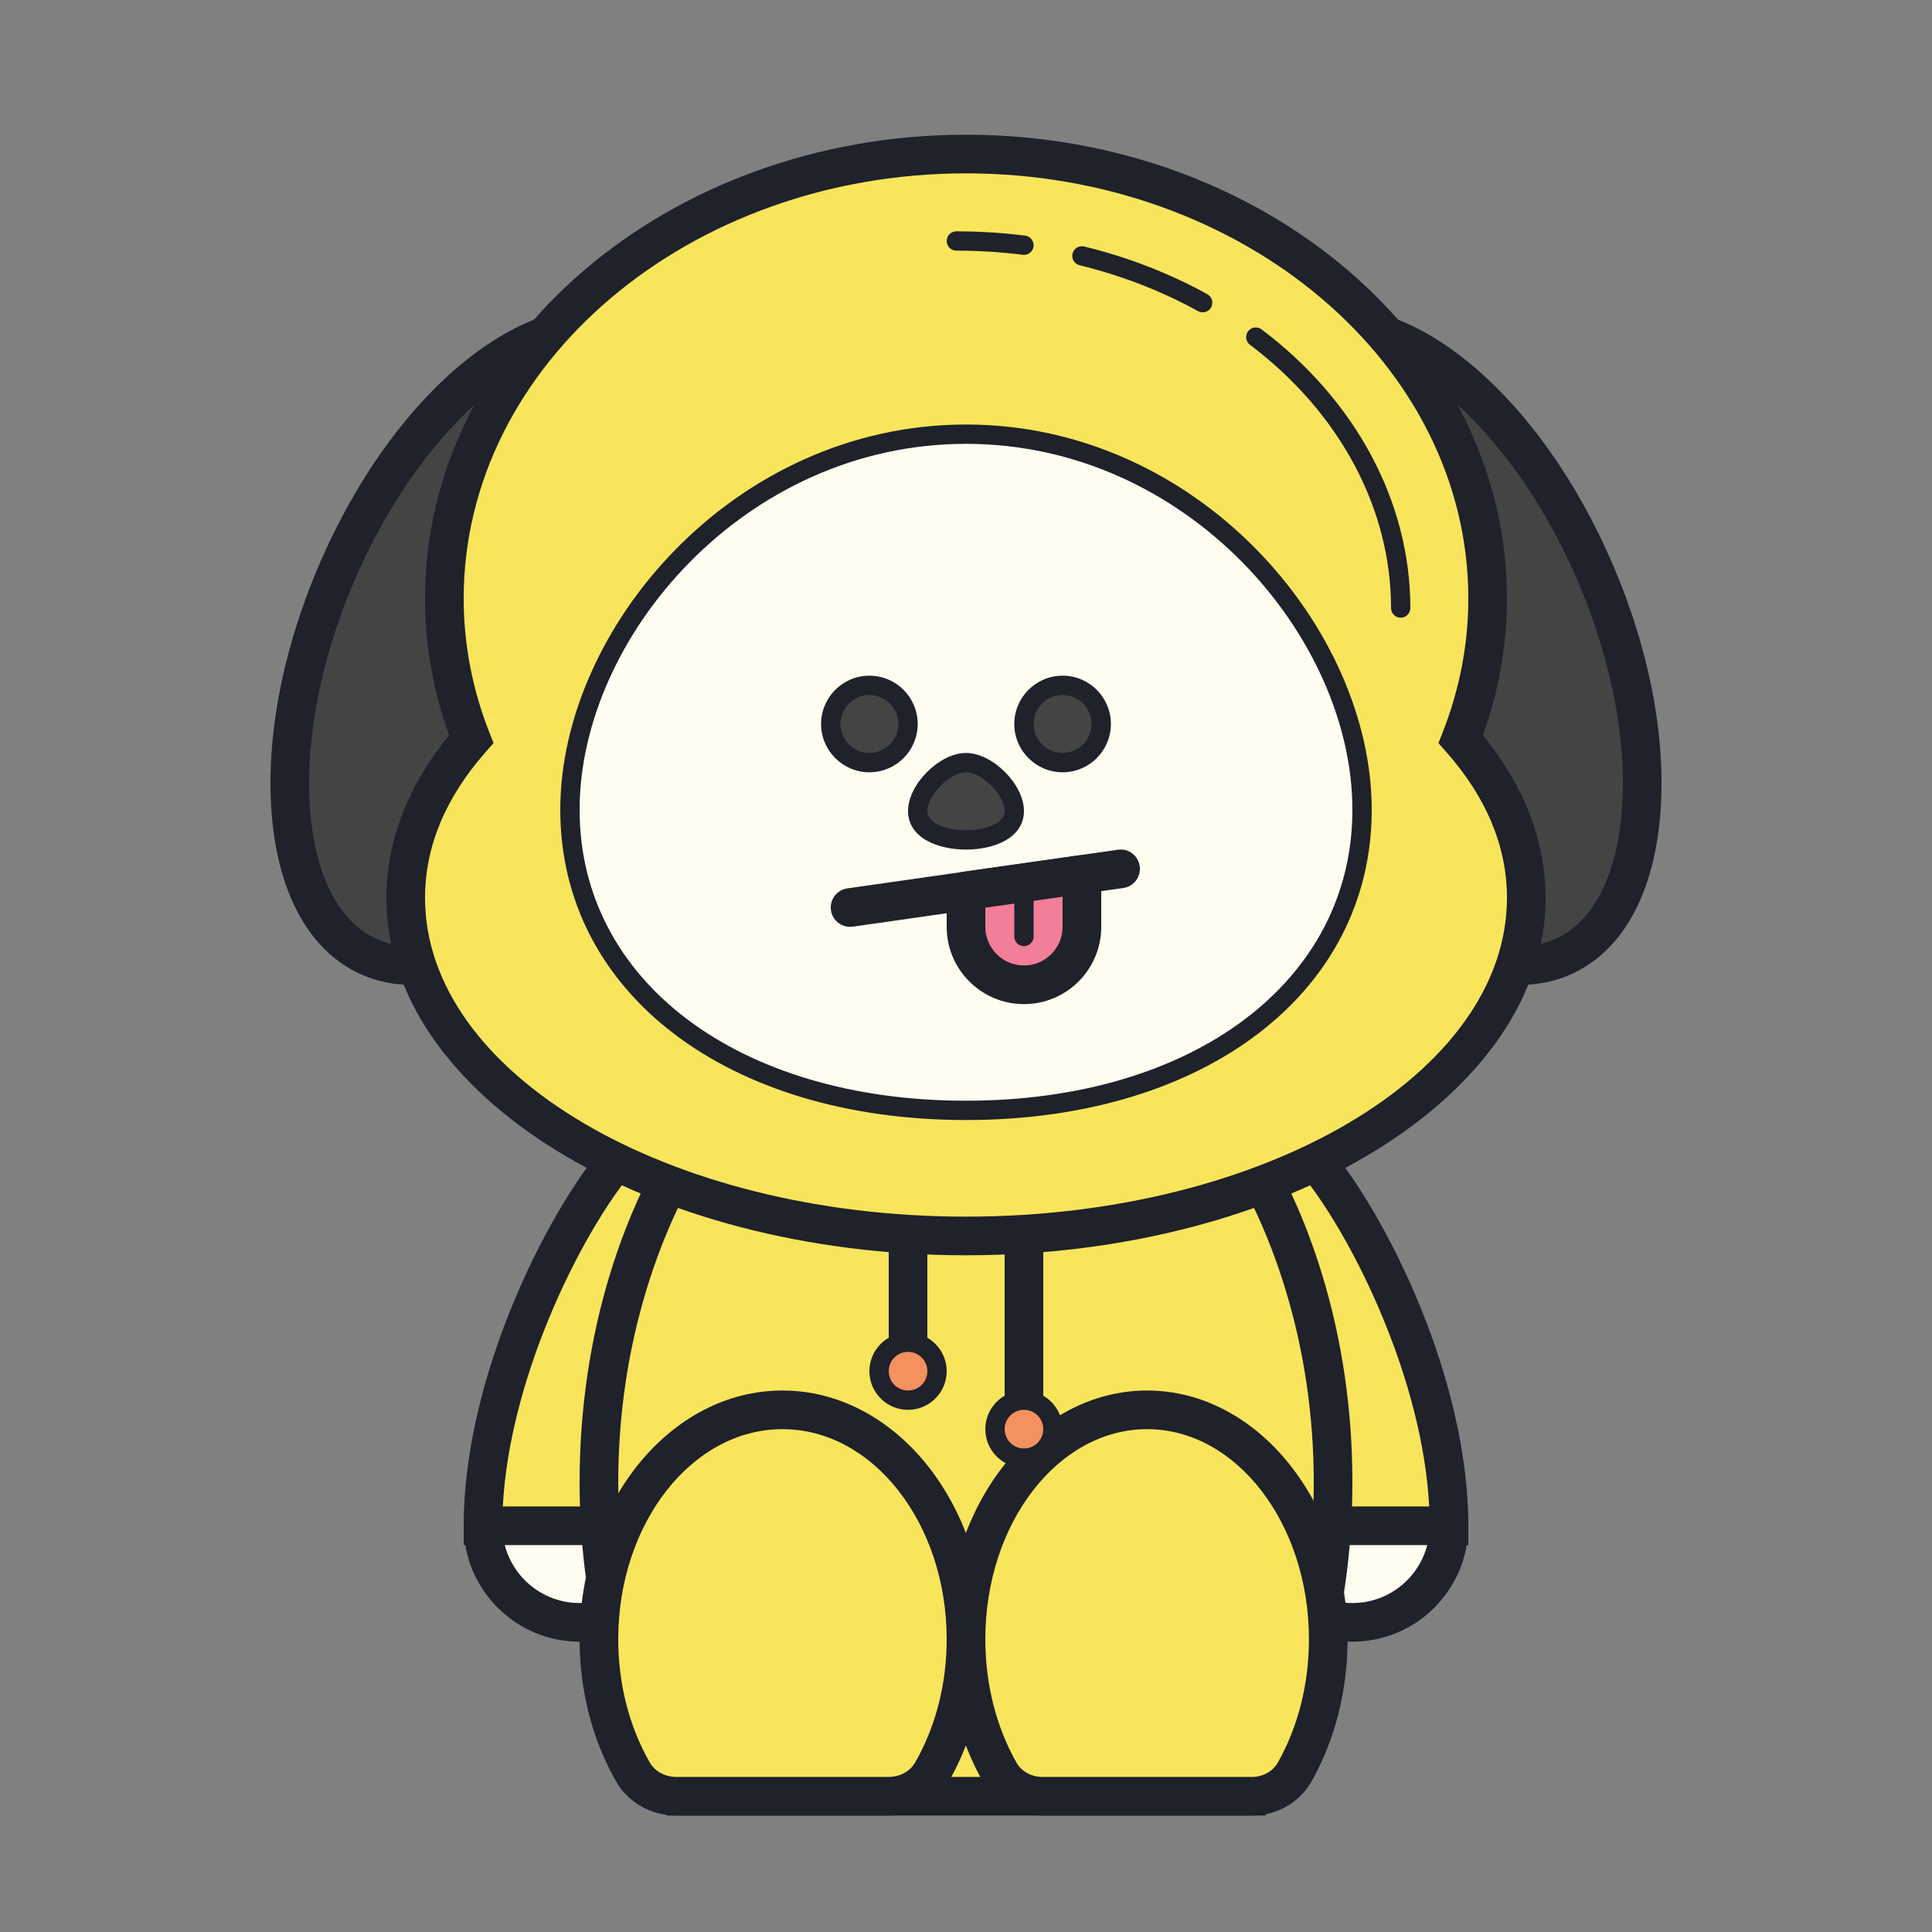 <svg xmlns="http://www.w3.org/2000/svg"  viewBox="0 0 100 100" width="400px" height="400px"><rect x="0" y="0" width="100" height="100" fill="#808080" stroke="none"/><ellipse cx="26.015" cy="33.445" fill="#444445" rx="17.5" ry="9.388" transform="rotate(-67.04 26.013 33.444)"/><path fill="#1f212b" d="M21.292,50.977c-0.871,0-1.708-0.165-2.494-0.498c-2.664-1.129-4.34-4.019-4.718-8.139 c-0.358-3.896,0.483-8.494,2.37-12.947c4.049-9.553,11.43-15.254,16.782-12.982c5.363,2.273,6.395,11.536,2.348,21.087 c-1.887,4.454-4.604,8.258-7.653,10.711C25.655,50.036,23.373,50.977,21.292,50.977z M30.748,17.917 c-4.088,0-9.411,5.07-12.456,12.256c-1.761,4.154-2.549,8.411-2.221,11.984c0.308,3.351,1.554,5.652,3.507,6.479 c1.957,0.83,4.475,0.122,7.095-1.987c2.796-2.25,5.306-5.777,7.065-9.932c3.489-8.235,2.9-16.691-1.286-18.466 C31.919,18.026,31.347,17.917,30.748,17.917z"/><ellipse cx="73.985" cy="33.445" fill="#444445" rx="9.388" ry="17.5" transform="rotate(-22.96 73.992 33.446)"/><path fill="#1f212b" d="M78.708,50.977c-2.081,0-4.363-0.94-6.635-2.769c-3.049-2.453-5.767-6.257-7.653-10.711 c-4.047-9.551-3.016-18.813,2.347-21.087c5.366-2.267,12.735,3.43,16.783,12.981c1.887,4.454,2.729,9.053,2.37,12.948 c-0.378,4.12-2.054,7.01-4.719,8.139C80.416,50.812,79.579,50.977,78.708,50.977z M69.251,17.917c-0.598,0-1.169,0.108-1.704,0.335 c-4.186,1.774-4.774,10.23-1.285,18.466c1.76,4.154,4.27,7.682,7.065,9.932c2.621,2.109,5.142,2.818,7.094,1.987 c1.954-0.827,3.2-3.129,3.508-6.479c0.328-3.573-0.46-7.83-2.221-11.985C78.664,22.988,73.34,17.917,69.251,17.917z"/><circle cx="30" cy="78.973" r="5" fill="#fefdef"/><path fill="#1f212b" d="M30,84.973c-3.309,0-6-2.691-6-6s2.691-6,6-6s6,2.691,6,6S33.309,84.973,30,84.973z M30,74.973 c-2.206,0-4,1.794-4,4s1.794,4,4,4s4-1.794,4-4S32.206,74.973,30,74.973z"/><path fill="#f8e55b" d="M25,78.973c0-7.125,4-15.437,7-19c1.75,0,3,0,3,0v19H25z"/><path fill="#1f212b" d="M36,79.973H24v-1c0-7.623,4.23-16.076,7.235-19.645l0.3-0.355H36V79.973z M26.026,77.973H34v-17 h-1.524C29.893,64.25,26.364,71.431,26.026,77.973z"/><circle cx="70" cy="78.973" r="5" fill="#fefdef"/><path fill="#1f212b" d="M70,84.973c-3.309,0-6-2.691-6-6s2.691-6,6-6s6,2.691,6,6S73.309,84.973,70,84.973z M70,74.973 c-2.206,0-4,1.794-4,4s1.794,4,4,4s4-1.794,4-4S72.206,74.973,70,74.973z"/><path fill="#f8e55b" d="M75,78.973c0-7.125-4-15.438-7-19c-1.75,0-3,0-3,0v19H75z"/><path fill="#1f212b" d="M76,79.973H64v-21h4.465l0.3,0.355C71.77,62.897,76,71.35,76,78.973V79.973z M66,77.973h7.974 c-0.338-6.542-3.866-13.723-6.449-17H66V77.973z"/><path fill="#f8e55b" d="M64.903,92.973C67.461,88.501,69,82.865,69,76.723C69,62.225,60.493,50,50,50S31,62.225,31,76.723 c0,6.142,1.539,11.778,4.097,16.25H64.903z"/><path fill="#1f212b" d="M65.483,93.973H34.517l-0.288-0.504C31.462,88.633,30,82.842,30,76.723C30,61.437,38.972,49,50,49 s20,12.437,20,27.723c0,6.119-1.462,11.91-4.229,16.746L65.483,93.973z M35.684,91.973h28.633C66.728,87.541,68,82.282,68,76.723 C68,62.779,59.757,51,50,51S32,62.779,32,76.723C32,82.282,33.272,87.541,35.684,91.973z"/><path fill="#f8e55b" d="M64.799,92.973c0.913,0,1.772-0.471,2.214-1.256c1.091-1.938,1.737-4.306,1.737-6.869 c0-6.558-4.197-11.875-9.375-11.875S50,78.289,50,84.848c0,2.563,0.645,4.93,1.737,6.869c0.442,0.786,1.301,1.256,2.214,1.256 H64.799z"/><path fill="#1f212b" d="M64.799,93.973H53.951c-1.291,0-2.474-0.677-3.086-1.767C49.645,90.039,49,87.495,49,84.848 c0-7.1,4.654-12.875,10.375-12.875S69.75,77.748,69.75,84.848c0,2.647-0.645,5.191-1.865,7.358 C67.272,93.296,66.09,93.973,64.799,93.973z M59.375,73.973c-4.618,0-8.375,4.879-8.375,10.875c0,2.304,0.556,4.51,1.607,6.378 c0.26,0.461,0.774,0.747,1.344,0.747h10.848c0.569,0,1.084-0.286,1.344-0.747c1.052-1.868,1.607-4.074,1.607-6.378 C67.75,78.852,63.993,73.973,59.375,73.973z"/><path fill="#f8e55b" d="M45.996,92.973c0.925,0,1.795-0.471,2.244-1.256C49.346,89.778,50,87.41,50,84.848 c0-6.558-4.253-11.875-9.5-11.875S31,78.289,31,84.848c0,2.563,0.654,4.93,1.76,6.869c0.448,0.786,1.318,1.256,2.244,1.256H45.996z"/><path fill="#1f212b" d="M45.996,93.973H35.004c-1.301,0-2.493-0.675-3.113-1.762C30.654,90.043,30,87.497,30,84.848 c0-7.1,4.71-12.875,10.5-12.875S51,77.748,51,84.848c0,2.649-0.654,5.195-1.892,7.363C48.489,93.298,47.297,93.973,45.996,93.973z M40.5,73.973c-4.687,0-8.5,4.879-8.5,10.875c0,2.302,0.563,4.506,1.628,6.373c0.265,0.464,0.792,0.752,1.376,0.752h10.992 c0.584,0,1.111-0.288,1.375-0.752C48.437,89.354,49,87.15,49,84.848C49,78.852,45.187,73.973,40.5,73.973z"/><path fill="#1f212b" d="M53,73.973c-0.553,0-1-0.447-1-1v-9c0-0.553,0.447-1,1-1s1,0.447,1,1v9	C54,73.526,53.553,73.973,53,73.973z"/><circle cx="53" cy="73.973" r="1.5" fill="#f5905f"/><path fill="#1f212b" d="M53,75.973c-1.103,0-2-0.897-2-2s0.897-2,2-2s2,0.897,2,2S54.103,75.973,53,75.973z M53,72.973 c-0.552,0-1,0.448-1,1s0.448,1,1,1s1-0.448,1-1S53.552,72.973,53,72.973z"/><path fill="#f8e55b" d="M75.609,38.259C76.506,35.969,77,33.521,77,30.973c0-12.703-12.088-23-27-23s-27,10.297-27,23 c0,2.548,0.494,4.996,1.391,7.287C22.229,40.709,21,43.504,21,46.473c0,9.665,12.984,17.5,29,17.5s29-7.835,29-17.5 C79,43.504,77.771,40.709,75.609,38.259z"/><path fill="#1f212b" d="M50,64.973c-16.542,0-30-8.299-30-18.5c0-2.931,1.121-5.828,3.248-8.413 C22.42,35.762,22,33.381,22,30.973c0-13.233,12.561-24,28-24s28,10.767,28,24c0,2.408-0.42,4.789-1.248,7.087 C78.879,40.645,80,43.542,80,46.473C80,56.674,66.542,64.973,50,64.973z M50,8.973c-14.337,0-26,9.869-26,22 c0,2.355,0.445,4.684,1.322,6.921l0.224,0.568l-0.404,0.459C23.057,41.282,22,43.823,22,46.473c0,9.098,12.561,16.5,28,16.5 s28-7.402,28-16.5c0-2.649-1.057-5.19-3.142-7.552l-0.404-0.459l0.224-0.568C75.555,35.656,76,33.328,76,30.973 C76,18.842,64.337,8.973,50,8.973z"/><g><path fill="#1f212b" d="M72.5,31.973c-0.276,0-0.5-0.224-0.5-0.5c0-5.158-2.661-10.124-7.301-13.626 c-0.221-0.167-0.265-0.48-0.099-0.7c0.168-0.222,0.481-0.263,0.7-0.099C70.194,20.741,73,25.998,73,31.473 C73,31.749,72.776,31.973,72.5,31.973z"/><path fill="#1f212b" d="M62.25,16.166c-0.082,0-0.165-0.02-0.241-0.062c-1.894-1.045-3.955-1.843-6.127-2.373 c-0.269-0.065-0.433-0.335-0.367-0.604c0.065-0.268,0.333-0.433,0.604-0.367c2.259,0.55,4.403,1.381,6.373,2.469 c0.242,0.133,0.33,0.438,0.196,0.679C62.597,16.073,62.426,16.166,62.25,16.166z"/><path fill="#1f212b" d="M53.001,13.193c-0.021,0-0.042-0.001-0.063-0.004c-1.131-0.144-2.288-0.216-3.438-0.216 c-0.276,0-0.5-0.224-0.5-0.5s0.224-0.5,0.5-0.5c1.191,0,2.391,0.075,3.562,0.224c0.274,0.035,0.468,0.285,0.434,0.559 C53.464,13.008,53.249,13.193,53.001,13.193z"/></g><g><path fill="#fefdef" d="M70.5,41.917c0-9.665-9.178-19.444-20.5-19.444s-20.5,9.779-20.5,19.444S38.678,57.473,50,57.473 S70.5,51.582,70.5,41.917z"/><path fill="#1f212b" d="M50,57.973c-12.364,0-21-6.603-21-16.056c0-9.415,8.98-19.944,21-19.944s21,10.529,21,19.944 C71,51.37,62.364,57.973,50,57.973z M50,22.973c-11.447,0-20,10.002-20,18.944c0,8.864,8.225,15.056,20,15.056s20-6.191,20-15.056 C70,32.975,61.447,22.973,50,22.973z"/></g><path fill="#1f212b" d="M47,70.973c-0.553,0-1-0.447-1-1v-6c0-0.553,0.447-1,1-1s1,0.447,1,1v6	C48,70.526,47.553,70.973,47,70.973z"/><g><circle cx="45" cy="37.473" r="2" fill="#444445"/><path fill="#1f212b" d="M45,39.973c-1.379,0-2.5-1.121-2.5-2.5s1.121-2.5,2.5-2.5s2.5,1.121,2.5,2.5 S46.379,39.973,45,39.973z M45,35.973c-0.827,0-1.5,0.673-1.5,1.5s0.673,1.5,1.5,1.5s1.5-0.673,1.5-1.5S45.827,35.973,45,35.973z"/></g><g><circle cx="55" cy="37.473" r="2" fill="#444445"/><path fill="#1f212b" d="M55,39.973c-1.379,0-2.5-1.121-2.5-2.5s1.121-2.5,2.5-2.5s2.5,1.121,2.5,2.5 S56.379,39.973,55,39.973z M55,35.973c-0.827,0-1.5,0.673-1.5,1.5s0.673,1.5,1.5,1.5s1.5-0.673,1.5-1.5S55.827,35.973,55,35.973z"/></g><g><path fill="#444445" d="M52.5,41.973c0-1.105-1.395-2.5-2.5-2.5s-2.5,1.395-2.5,2.5c0,1.105,1.395,1.5,2.5,1.5 S52.5,43.077,52.5,41.973z"/><path fill="#1f212b" d="M50,43.973c-1.493,0-3-0.618-3-2c0-1.374,1.626-3,3-3s3,1.626,3,3 C53,43.355,51.493,43.973,50,43.973z M50,39.973c-0.822,0-2,1.178-2,2c0,0.733,1.196,1,2,1s2-0.267,2-1 C52,41.151,50.822,39.973,50,39.973z"/></g><path fill="#1f212b" d="M43.999,47.973c-0.489,0-0.917-0.359-0.989-0.858c-0.078-0.546,0.302-1.053,0.849-1.132l13.998-1.999	c0.545-0.093,1.054,0.298,1.133,0.846c0.08,0.547-0.299,1.054-0.846,1.133l-14.002,2.001C44.094,47.97,44.046,47.973,43.999,47.973z"/><g><path fill="#f27e97" d="M56,45.263v2.71c0,1.66-1.34,3-3,3s-3-1.34-3-3v-1.86L56,45.263z"/><path fill="#1f212b" d="M53,51.973c-2.206,0-4-1.794-4-4v-1.86c0-0.498,0.366-0.92,0.859-0.99l6-0.85 c0.285-0.042,0.578,0.045,0.796,0.235C56.874,44.697,57,44.973,57,45.263v2.71C57,50.179,55.206,51.973,53,51.973z M51,46.981 v0.992c0,1.103,0.897,2,2,2s2-0.897,2-2v-1.559L51,46.981z"/></g><path fill="#1f212b" d="M53,48.973c-0.276,0-0.5-0.224-0.5-0.5v-2.5c0-0.276,0.224-0.5,0.5-0.5s0.5,0.224,0.5,0.5v2.5	C53.5,48.749,53.276,48.973,53,48.973z"/><g><circle cx="47" cy="70.973" r="1.5" fill="#f5905f"/><path fill="#1f212b" d="M47,72.973c-1.103,0-2-0.897-2-2s0.897-2,2-2s2,0.897,2,2S48.103,72.973,47,72.973z M47,69.973 c-0.552,0-1,0.448-1,1s0.448,1,1,1s1-0.448,1-1S47.552,69.973,47,69.973z"/></g></svg>